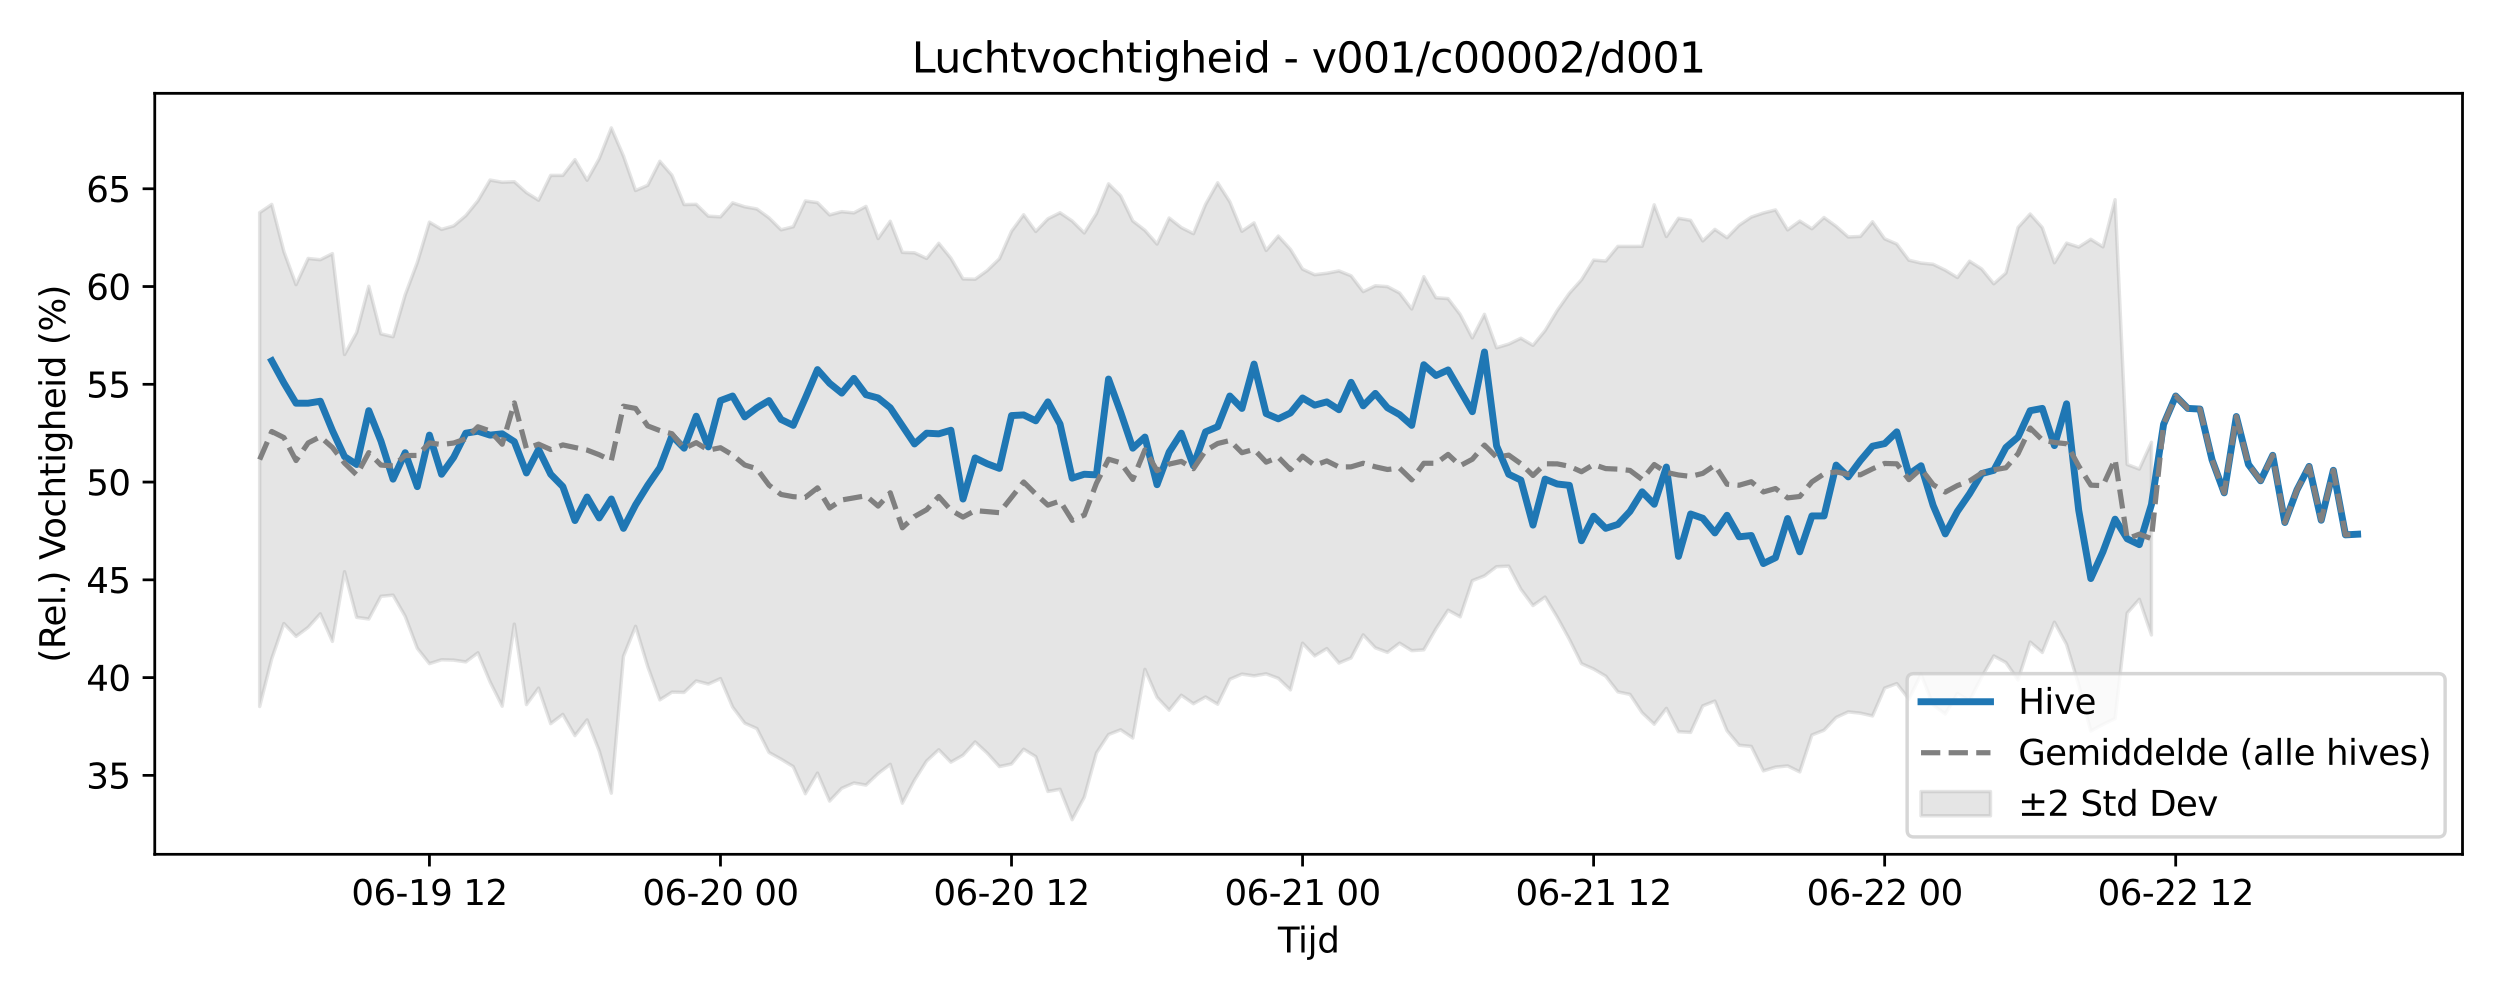 <?xml version="1.0" encoding="utf-8" standalone="no"?>
<!DOCTYPE svg PUBLIC "-//W3C//DTD SVG 1.1//EN"
  "http://www.w3.org/Graphics/SVG/1.1/DTD/svg11.dtd">
<svg xmlns:xlink="http://www.w3.org/1999/xlink" width="720pt" height="288pt" viewBox="0 0 720 288" xmlns="http://www.w3.org/2000/svg" version="1.1">
 <defs>
  <style type="text/css">*{stroke-linejoin: round; stroke-linecap: butt}</style>
 </defs>
 <g id="figure_1">
  <g id="patch_1">
   <path d="M 0 288 
L 720 288 
L 720 0 
L 0 0 
z
" style="fill: #ffffff"/>
  </g>
  <g id="axes_1">
   <g id="patch_2">
    <path d="M 44.57 246.04 
L 709.2 246.04 
L 709.2 26.88 
L 44.57 26.88 
z
" style="fill: #ffffff"/>
   </g>
   <g id="FillBetweenPolyCollection_1">
    <defs>
     <path id="m89f912f689" d="M 74.78 -226.758 
L 74.78 -84.527 
L 78.273 -98.329 
L 81.766 -108.417 
L 85.258 -104.717 
L 88.751 -107.321 
L 92.243 -111.221 
L 95.736 -103.287 
L 99.228 -123.341 
L 102.721 -110.202 
L 106.213 -109.723 
L 109.706 -116.27 
L 113.198 -116.596 
L 116.691 -110.507 
L 120.183 -101.279 
L 123.676 -96.871 
L 127.169 -97.987 
L 130.661 -97.887 
L 134.154 -97.376 
L 137.646 -99.994 
L 141.139 -91.621 
L 144.631 -84.622 
L 148.124 -108.246 
L 151.616 -85.079 
L 155.109 -89.826 
L 158.601 -79.582 
L 162.094 -82.254 
L 165.586 -76.147 
L 169.079 -80.662 
L 172.572 -71.769 
L 176.064 -59.564 
L 179.557 -98.956 
L 183.049 -107.62 
L 186.542 -96.046 
L 190.034 -86.438 
L 193.527 -88.664 
L 197.019 -88.583 
L 200.512 -91.89 
L 204.004 -90.983 
L 207.497 -92.558 
L 210.989 -84.371 
L 214.482 -79.722 
L 217.975 -78.171 
L 221.467 -71.285 
L 224.96 -69.351 
L 228.452 -67.213 
L 231.945 -59.41 
L 235.437 -65.341 
L 238.93 -57.291 
L 242.422 -60.967 
L 245.915 -62.498 
L 249.407 -61.892 
L 252.9 -65.204 
L 256.392 -67.876 
L 259.885 -56.695 
L 263.378 -63.306 
L 266.87 -68.834 
L 270.363 -72.076 
L 273.855 -68.497 
L 277.348 -70.488 
L 280.84 -74.316 
L 284.333 -71.087 
L 287.825 -67.229 
L 291.318 -67.973 
L 294.81 -72.216 
L 298.303 -70.072 
L 301.795 -60.06 
L 305.288 -60.689 
L 308.781 -51.922 
L 312.273 -58.387 
L 315.766 -71.117 
L 319.258 -76.453 
L 322.751 -77.819 
L 326.243 -75.453 
L 329.736 -95.216 
L 333.228 -87.179 
L 336.721 -83.47 
L 340.213 -87.772 
L 343.706 -85.326 
L 347.198 -87.271 
L 350.691 -85.189 
L 354.184 -92.361 
L 357.676 -93.857 
L 361.169 -93.35 
L 364.661 -93.937 
L 368.154 -92.641 
L 371.646 -89.315 
L 375.139 -102.752 
L 378.631 -99.089 
L 382.124 -101.205 
L 385.616 -97.048 
L 389.109 -98.519 
L 392.601 -105.151 
L 396.094 -101.427 
L 399.586 -100.119 
L 403.079 -102.767 
L 406.572 -100.607 
L 410.064 -100.847 
L 413.557 -106.889 
L 417.049 -112.255 
L 420.542 -110.356 
L 424.034 -120.779 
L 427.527 -122.147 
L 431.019 -124.798 
L 434.512 -124.948 
L 438.004 -118.317 
L 441.497 -113.603 
L 444.989 -116.047 
L 448.482 -110.239 
L 451.975 -103.887 
L 455.467 -96.869 
L 458.96 -95.318 
L 462.452 -93.261 
L 465.945 -88.742 
L 469.437 -88.009 
L 472.93 -82.742 
L 476.422 -79.429 
L 479.915 -83.996 
L 483.407 -77.27 
L 486.9 -77.068 
L 490.392 -84.7 
L 493.885 -86.089 
L 497.378 -77.549 
L 500.87 -73.376 
L 504.363 -73.034 
L 507.855 -65.99 
L 511.348 -67.067 
L 514.84 -67.418 
L 518.333 -65.689 
L 521.825 -76.32 
L 525.318 -77.697 
L 528.81 -81.382 
L 532.303 -82.978 
L 535.795 -82.609 
L 539.288 -81.816 
L 542.781 -89.835 
L 546.273 -91.121 
L 549.766 -86.665 
L 553.258 -93.759 
L 556.751 -84.955 
L 560.243 -82.375 
L 563.736 -88.252 
L 567.228 -86.197 
L 570.721 -93 
L 574.213 -99.084 
L 577.706 -97.184 
L 581.198 -92.174 
L 584.691 -103.084 
L 588.184 -100.095 
L 591.676 -108.806 
L 595.169 -102.405 
L 598.661 -90.774 
L 602.154 -77.46 
L 605.646 -79.356 
L 609.139 -81.031 
L 612.631 -111.437 
L 616.124 -115.394 
L 619.616 -105.142 
L 619.616 -160.624 
L 619.616 -160.624 
L 616.124 -152.906 
L 612.631 -154.235 
L 609.139 -230.488 
L 605.646 -216.912 
L 602.154 -219.09 
L 598.661 -216.851 
L 595.169 -217.984 
L 591.676 -212.334 
L 588.184 -222.453 
L 584.691 -226.363 
L 581.198 -222.49 
L 577.706 -209.382 
L 574.213 -206.275 
L 570.721 -210.535 
L 567.228 -212.78 
L 563.736 -208.07 
L 560.243 -210.192 
L 556.751 -211.89 
L 553.258 -212.244 
L 549.766 -213.063 
L 546.273 -217.724 
L 542.781 -219.224 
L 539.288 -224.133 
L 535.795 -219.908 
L 532.303 -219.753 
L 528.81 -222.824 
L 525.318 -225.356 
L 521.825 -222.12 
L 518.333 -224.332 
L 514.84 -221.798 
L 511.348 -227.538 
L 507.855 -226.659 
L 504.363 -225.487 
L 500.87 -223.134 
L 497.378 -219.551 
L 493.885 -221.942 
L 490.392 -218.621 
L 486.9 -224.537 
L 483.407 -225.14 
L 479.915 -219.888 
L 476.422 -229.01 
L 472.93 -217.061 
L 469.437 -217.028 
L 465.945 -217.046 
L 462.452 -212.822 
L 458.96 -213.098 
L 455.467 -207.418 
L 451.975 -203.537 
L 448.482 -198.579 
L 444.989 -192.812 
L 441.497 -188.538 
L 438.004 -190.59 
L 434.512 -188.902 
L 431.019 -187.854 
L 427.527 -197.478 
L 424.034 -190.694 
L 420.542 -197.416 
L 417.049 -202.006 
L 413.557 -202.251 
L 410.064 -208.32 
L 406.572 -199.014 
L 403.079 -203.611 
L 399.586 -205.455 
L 396.094 -205.702 
L 392.601 -204.016 
L 389.109 -208.583 
L 385.616 -209.974 
L 382.124 -209.303 
L 378.631 -208.884 
L 375.139 -210.491 
L 371.646 -216.205 
L 368.154 -220.012 
L 364.661 -215.873 
L 361.169 -223.808 
L 357.676 -221.397 
L 354.184 -229.905 
L 350.691 -235.357 
L 347.198 -229.145 
L 343.706 -220.704 
L 340.213 -222.467 
L 336.721 -225.214 
L 333.228 -217.725 
L 329.736 -221.674 
L 326.243 -224.382 
L 322.751 -231.62 
L 319.258 -235.051 
L 315.766 -226.497 
L 312.273 -220.92 
L 308.781 -224.369 
L 305.288 -226.73 
L 301.795 -224.986 
L 298.303 -221.342 
L 294.81 -226.148 
L 291.318 -221.394 
L 287.825 -213.473 
L 284.333 -210.1 
L 280.84 -207.58 
L 277.348 -207.68 
L 273.855 -213.639 
L 270.363 -217.931 
L 266.87 -213.57 
L 263.378 -215.194 
L 259.885 -215.308 
L 256.392 -224.277 
L 252.9 -219.292 
L 249.407 -228.558 
L 245.915 -226.691 
L 242.422 -227.042 
L 238.93 -226.106 
L 235.437 -229.641 
L 231.945 -230.127 
L 228.452 -222.7 
L 224.96 -221.822 
L 221.467 -225.279 
L 217.975 -227.821 
L 214.482 -228.447 
L 210.989 -229.579 
L 207.497 -225.547 
L 204.004 -225.746 
L 200.512 -229.156 
L 197.019 -229.084 
L 193.527 -237.513 
L 190.034 -241.554 
L 186.542 -234.636 
L 183.049 -233.135 
L 179.557 -243.077 
L 176.064 -251.158 
L 172.572 -242.301 
L 169.079 -236.098 
L 165.586 -242.021 
L 162.094 -237.478 
L 158.601 -237.491 
L 155.109 -230.344 
L 151.616 -232.526 
L 148.124 -235.664 
L 144.631 -235.517 
L 141.139 -236.146 
L 137.646 -230.187 
L 134.154 -225.892 
L 130.661 -222.941 
L 127.169 -221.933 
L 123.676 -224.019 
L 120.183 -212.393 
L 116.691 -203.084 
L 113.198 -191.016 
L 109.706 -191.855 
L 106.213 -205.557 
L 102.721 -192.245 
L 99.228 -185.906 
L 95.736 -214.957 
L 92.243 -213.204 
L 88.751 -213.564 
L 85.258 -206.032 
L 81.766 -215.538 
L 78.273 -229.13 
L 74.78 -226.758 
z
" style="stroke: #808080; stroke-opacity: 0.2"/>
    </defs>
    <g clip-path="url(#p1064506693)">
     <use xlink:href="#m89f912f689" x="0" y="288" style="fill: #808080; fill-opacity: 0.2; stroke: #808080; stroke-opacity: 0.2"/>
    </g>
   </g>
   <g id="matplotlib.axis_1">
    <g id="xtick_1">
     <g id="line2d_1">
      <defs>
       <path id="mea18bbf81e" d="M 0 0 
L 0 3.5 
" style="stroke: #000000; stroke-width: 0.8"/>
      </defs>
      <g>
       <use xlink:href="#mea18bbf81e" x="123.676" y="246.04" style="stroke: #000000; stroke-width: 0.8"/>
      </g>
     </g>
     <g id="text_1">
      <!-- 06-19 12 -->
      <g transform="translate(101.196 260.638) scale(0.1 -0.1)">
       <defs>
        <path id="DejaVuSans-30" d="M 2034 4250 
Q 1547 4250 1301 3770 
Q 1056 3291 1056 2328 
Q 1056 1369 1301 889 
Q 1547 409 2034 409 
Q 2525 409 2770 889 
Q 3016 1369 3016 2328 
Q 3016 3291 2770 3770 
Q 2525 4250 2034 4250 
z
M 2034 4750 
Q 2819 4750 3233 4129 
Q 3647 3509 3647 2328 
Q 3647 1150 3233 529 
Q 2819 -91 2034 -91 
Q 1250 -91 836 529 
Q 422 1150 422 2328 
Q 422 3509 836 4129 
Q 1250 4750 2034 4750 
z
" transform="scale(0.016)"/>
        <path id="DejaVuSans-36" d="M 2113 2584 
Q 1688 2584 1439 2293 
Q 1191 2003 1191 1497 
Q 1191 994 1439 701 
Q 1688 409 2113 409 
Q 2538 409 2786 701 
Q 3034 994 3034 1497 
Q 3034 2003 2786 2293 
Q 2538 2584 2113 2584 
z
M 3366 4563 
L 3366 3988 
Q 3128 4100 2886 4159 
Q 2644 4219 2406 4219 
Q 1781 4219 1451 3797 
Q 1122 3375 1075 2522 
Q 1259 2794 1537 2939 
Q 1816 3084 2150 3084 
Q 2853 3084 3261 2657 
Q 3669 2231 3669 1497 
Q 3669 778 3244 343 
Q 2819 -91 2113 -91 
Q 1303 -91 875 529 
Q 447 1150 447 2328 
Q 447 3434 972 4092 
Q 1497 4750 2381 4750 
Q 2619 4750 2861 4703 
Q 3103 4656 3366 4563 
z
" transform="scale(0.016)"/>
        <path id="DejaVuSans-2d" d="M 313 2009 
L 1997 2009 
L 1997 1497 
L 313 1497 
L 313 2009 
z
" transform="scale(0.016)"/>
        <path id="DejaVuSans-31" d="M 794 531 
L 1825 531 
L 1825 4091 
L 703 3866 
L 703 4441 
L 1819 4666 
L 2450 4666 
L 2450 531 
L 3481 531 
L 3481 0 
L 794 0 
L 794 531 
z
" transform="scale(0.016)"/>
        <path id="DejaVuSans-39" d="M 703 97 
L 703 672 
Q 941 559 1184 500 
Q 1428 441 1663 441 
Q 2288 441 2617 861 
Q 2947 1281 2994 2138 
Q 2813 1869 2534 1725 
Q 2256 1581 1919 1581 
Q 1219 1581 811 2004 
Q 403 2428 403 3163 
Q 403 3881 828 4315 
Q 1253 4750 1959 4750 
Q 2769 4750 3195 4129 
Q 3622 3509 3622 2328 
Q 3622 1225 3098 567 
Q 2575 -91 1691 -91 
Q 1453 -91 1209 -44 
Q 966 3 703 97 
z
M 1959 2075 
Q 2384 2075 2632 2365 
Q 2881 2656 2881 3163 
Q 2881 3666 2632 3958 
Q 2384 4250 1959 4250 
Q 1534 4250 1286 3958 
Q 1038 3666 1038 3163 
Q 1038 2656 1286 2365 
Q 1534 2075 1959 2075 
z
" transform="scale(0.016)"/>
        <path id="DejaVuSans-20" transform="scale(0.016)"/>
        <path id="DejaVuSans-32" d="M 1228 531 
L 3431 531 
L 3431 0 
L 469 0 
L 469 531 
Q 828 903 1448 1529 
Q 2069 2156 2228 2338 
Q 2531 2678 2651 2914 
Q 2772 3150 2772 3378 
Q 2772 3750 2511 3984 
Q 2250 4219 1831 4219 
Q 1534 4219 1204 4116 
Q 875 4013 500 3803 
L 500 4441 
Q 881 4594 1212 4672 
Q 1544 4750 1819 4750 
Q 2544 4750 2975 4387 
Q 3406 4025 3406 3419 
Q 3406 3131 3298 2873 
Q 3191 2616 2906 2266 
Q 2828 2175 2409 1742 
Q 1991 1309 1228 531 
z
" transform="scale(0.016)"/>
       </defs>
       <use xlink:href="#DejaVuSans-30"/>
       <use xlink:href="#DejaVuSans-36" transform="translate(63.623 0)"/>
       <use xlink:href="#DejaVuSans-2d" transform="translate(127.246 0)"/>
       <use xlink:href="#DejaVuSans-31" transform="translate(163.33 0)"/>
       <use xlink:href="#DejaVuSans-39" transform="translate(226.953 0)"/>
       <use xlink:href="#DejaVuSans-20" transform="translate(290.576 0)"/>
       <use xlink:href="#DejaVuSans-31" transform="translate(322.363 0)"/>
       <use xlink:href="#DejaVuSans-32" transform="translate(385.986 0)"/>
      </g>
     </g>
    </g>
    <g id="xtick_2">
     <g id="line2d_2">
      <g>
       <use xlink:href="#mea18bbf81e" x="207.497" y="246.04" style="stroke: #000000; stroke-width: 0.8"/>
      </g>
     </g>
     <g id="text_2">
      <!-- 06-20 00 -->
      <g transform="translate(185.016 260.638) scale(0.1 -0.1)">
       <use xlink:href="#DejaVuSans-30"/>
       <use xlink:href="#DejaVuSans-36" transform="translate(63.623 0)"/>
       <use xlink:href="#DejaVuSans-2d" transform="translate(127.246 0)"/>
       <use xlink:href="#DejaVuSans-32" transform="translate(163.33 0)"/>
       <use xlink:href="#DejaVuSans-30" transform="translate(226.953 0)"/>
       <use xlink:href="#DejaVuSans-20" transform="translate(290.576 0)"/>
       <use xlink:href="#DejaVuSans-30" transform="translate(322.363 0)"/>
       <use xlink:href="#DejaVuSans-30" transform="translate(385.986 0)"/>
      </g>
     </g>
    </g>
    <g id="xtick_3">
     <g id="line2d_3">
      <g>
       <use xlink:href="#mea18bbf81e" x="291.318" y="246.04" style="stroke: #000000; stroke-width: 0.8"/>
      </g>
     </g>
     <g id="text_3">
      <!-- 06-20 12 -->
      <g transform="translate(268.837 260.638) scale(0.1 -0.1)">
       <use xlink:href="#DejaVuSans-30"/>
       <use xlink:href="#DejaVuSans-36" transform="translate(63.623 0)"/>
       <use xlink:href="#DejaVuSans-2d" transform="translate(127.246 0)"/>
       <use xlink:href="#DejaVuSans-32" transform="translate(163.33 0)"/>
       <use xlink:href="#DejaVuSans-30" transform="translate(226.953 0)"/>
       <use xlink:href="#DejaVuSans-20" transform="translate(290.576 0)"/>
       <use xlink:href="#DejaVuSans-31" transform="translate(322.363 0)"/>
       <use xlink:href="#DejaVuSans-32" transform="translate(385.986 0)"/>
      </g>
     </g>
    </g>
    <g id="xtick_4">
     <g id="line2d_4">
      <g>
       <use xlink:href="#mea18bbf81e" x="375.139" y="246.04" style="stroke: #000000; stroke-width: 0.8"/>
      </g>
     </g>
     <g id="text_4">
      <!-- 06-21 00 -->
      <g transform="translate(352.658 260.638) scale(0.1 -0.1)">
       <use xlink:href="#DejaVuSans-30"/>
       <use xlink:href="#DejaVuSans-36" transform="translate(63.623 0)"/>
       <use xlink:href="#DejaVuSans-2d" transform="translate(127.246 0)"/>
       <use xlink:href="#DejaVuSans-32" transform="translate(163.33 0)"/>
       <use xlink:href="#DejaVuSans-31" transform="translate(226.953 0)"/>
       <use xlink:href="#DejaVuSans-20" transform="translate(290.576 0)"/>
       <use xlink:href="#DejaVuSans-30" transform="translate(322.363 0)"/>
       <use xlink:href="#DejaVuSans-30" transform="translate(385.986 0)"/>
      </g>
     </g>
    </g>
    <g id="xtick_5">
     <g id="line2d_5">
      <g>
       <use xlink:href="#mea18bbf81e" x="458.96" y="246.04" style="stroke: #000000; stroke-width: 0.8"/>
      </g>
     </g>
     <g id="text_5">
      <!-- 06-21 12 -->
      <g transform="translate(436.479 260.638) scale(0.1 -0.1)">
       <use xlink:href="#DejaVuSans-30"/>
       <use xlink:href="#DejaVuSans-36" transform="translate(63.623 0)"/>
       <use xlink:href="#DejaVuSans-2d" transform="translate(127.246 0)"/>
       <use xlink:href="#DejaVuSans-32" transform="translate(163.33 0)"/>
       <use xlink:href="#DejaVuSans-31" transform="translate(226.953 0)"/>
       <use xlink:href="#DejaVuSans-20" transform="translate(290.576 0)"/>
       <use xlink:href="#DejaVuSans-31" transform="translate(322.363 0)"/>
       <use xlink:href="#DejaVuSans-32" transform="translate(385.986 0)"/>
      </g>
     </g>
    </g>
    <g id="xtick_6">
     <g id="line2d_6">
      <g>
       <use xlink:href="#mea18bbf81e" x="542.781" y="246.04" style="stroke: #000000; stroke-width: 0.8"/>
      </g>
     </g>
     <g id="text_6">
      <!-- 06-22 00 -->
      <g transform="translate(520.3 260.638) scale(0.1 -0.1)">
       <use xlink:href="#DejaVuSans-30"/>
       <use xlink:href="#DejaVuSans-36" transform="translate(63.623 0)"/>
       <use xlink:href="#DejaVuSans-2d" transform="translate(127.246 0)"/>
       <use xlink:href="#DejaVuSans-32" transform="translate(163.33 0)"/>
       <use xlink:href="#DejaVuSans-32" transform="translate(226.953 0)"/>
       <use xlink:href="#DejaVuSans-20" transform="translate(290.576 0)"/>
       <use xlink:href="#DejaVuSans-30" transform="translate(322.363 0)"/>
       <use xlink:href="#DejaVuSans-30" transform="translate(385.986 0)"/>
      </g>
     </g>
    </g>
    <g id="xtick_7">
     <g id="line2d_7">
      <g>
       <use xlink:href="#mea18bbf81e" x="626.601" y="246.04" style="stroke: #000000; stroke-width: 0.8"/>
      </g>
     </g>
     <g id="text_7">
      <!-- 06-22 12 -->
      <g transform="translate(604.121 260.638) scale(0.1 -0.1)">
       <use xlink:href="#DejaVuSans-30"/>
       <use xlink:href="#DejaVuSans-36" transform="translate(63.623 0)"/>
       <use xlink:href="#DejaVuSans-2d" transform="translate(127.246 0)"/>
       <use xlink:href="#DejaVuSans-32" transform="translate(163.33 0)"/>
       <use xlink:href="#DejaVuSans-32" transform="translate(226.953 0)"/>
       <use xlink:href="#DejaVuSans-20" transform="translate(290.576 0)"/>
       <use xlink:href="#DejaVuSans-31" transform="translate(322.363 0)"/>
       <use xlink:href="#DejaVuSans-32" transform="translate(385.986 0)"/>
      </g>
     </g>
    </g>
    <g id="text_8">
     <!-- Tijd -->
     <g transform="translate(368.035 274.317) scale(0.1 -0.1)">
      <defs>
       <path id="DejaVuSans-54" d="M -19 4666 
L 3928 4666 
L 3928 4134 
L 2272 4134 
L 2272 0 
L 1638 0 
L 1638 4134 
L -19 4134 
L -19 4666 
z
" transform="scale(0.016)"/>
       <path id="DejaVuSans-69" d="M 603 3500 
L 1178 3500 
L 1178 0 
L 603 0 
L 603 3500 
z
M 603 4863 
L 1178 4863 
L 1178 4134 
L 603 4134 
L 603 4863 
z
" transform="scale(0.016)"/>
       <path id="DejaVuSans-6a" d="M 603 3500 
L 1178 3500 
L 1178 -63 
Q 1178 -731 923 -1031 
Q 669 -1331 103 -1331 
L -116 -1331 
L -116 -844 
L 38 -844 
Q 366 -844 484 -692 
Q 603 -541 603 -63 
L 603 3500 
z
M 603 4863 
L 1178 4863 
L 1178 4134 
L 603 4134 
L 603 4863 
z
" transform="scale(0.016)"/>
       <path id="DejaVuSans-64" d="M 2906 2969 
L 2906 4863 
L 3481 4863 
L 3481 0 
L 2906 0 
L 2906 525 
Q 2725 213 2448 61 
Q 2172 -91 1784 -91 
Q 1150 -91 751 415 
Q 353 922 353 1747 
Q 353 2572 751 3078 
Q 1150 3584 1784 3584 
Q 2172 3584 2448 3432 
Q 2725 3281 2906 2969 
z
M 947 1747 
Q 947 1113 1208 752 
Q 1469 391 1925 391 
Q 2381 391 2643 752 
Q 2906 1113 2906 1747 
Q 2906 2381 2643 2742 
Q 2381 3103 1925 3103 
Q 1469 3103 1208 2742 
Q 947 2381 947 1747 
z
" transform="scale(0.016)"/>
      </defs>
      <use xlink:href="#DejaVuSans-54"/>
      <use xlink:href="#DejaVuSans-69" transform="translate(57.959 0)"/>
      <use xlink:href="#DejaVuSans-6a" transform="translate(85.742 0)"/>
      <use xlink:href="#DejaVuSans-64" transform="translate(113.525 0)"/>
     </g>
    </g>
   </g>
   <g id="matplotlib.axis_2">
    <g id="ytick_1">
     <g id="line2d_8">
      <defs>
       <path id="m5675c3c01d" d="M 0 0 
L -3.5 0 
" style="stroke: #000000; stroke-width: 0.8"/>
      </defs>
      <g>
       <use xlink:href="#m5675c3c01d" x="44.57" y="223.303" style="stroke: #000000; stroke-width: 0.8"/>
      </g>
     </g>
     <g id="text_9">
      <!-- 35 -->
      <g transform="translate(24.845 227.102) scale(0.1 -0.1)">
       <defs>
        <path id="DejaVuSans-33" d="M 2597 2516 
Q 3050 2419 3304 2112 
Q 3559 1806 3559 1356 
Q 3559 666 3084 287 
Q 2609 -91 1734 -91 
Q 1441 -91 1130 -33 
Q 819 25 488 141 
L 488 750 
Q 750 597 1062 519 
Q 1375 441 1716 441 
Q 2309 441 2620 675 
Q 2931 909 2931 1356 
Q 2931 1769 2642 2001 
Q 2353 2234 1838 2234 
L 1294 2234 
L 1294 2753 
L 1863 2753 
Q 2328 2753 2575 2939 
Q 2822 3125 2822 3475 
Q 2822 3834 2567 4026 
Q 2313 4219 1838 4219 
Q 1578 4219 1281 4162 
Q 984 4106 628 3988 
L 628 4550 
Q 988 4650 1302 4700 
Q 1616 4750 1894 4750 
Q 2613 4750 3031 4423 
Q 3450 4097 3450 3541 
Q 3450 3153 3228 2886 
Q 3006 2619 2597 2516 
z
" transform="scale(0.016)"/>
        <path id="DejaVuSans-35" d="M 691 4666 
L 3169 4666 
L 3169 4134 
L 1269 4134 
L 1269 2991 
Q 1406 3038 1543 3061 
Q 1681 3084 1819 3084 
Q 2600 3084 3056 2656 
Q 3513 2228 3513 1497 
Q 3513 744 3044 326 
Q 2575 -91 1722 -91 
Q 1428 -91 1123 -41 
Q 819 9 494 109 
L 494 744 
Q 775 591 1075 516 
Q 1375 441 1709 441 
Q 2250 441 2565 725 
Q 2881 1009 2881 1497 
Q 2881 1984 2565 2268 
Q 2250 2553 1709 2553 
Q 1456 2553 1204 2497 
Q 953 2441 691 2322 
L 691 4666 
z
" transform="scale(0.016)"/>
       </defs>
       <use xlink:href="#DejaVuSans-33"/>
       <use xlink:href="#DejaVuSans-35" transform="translate(63.623 0)"/>
      </g>
     </g>
    </g>
    <g id="ytick_2">
     <g id="line2d_9">
      <g>
       <use xlink:href="#m5675c3c01d" x="44.57" y="195.146" style="stroke: #000000; stroke-width: 0.8"/>
      </g>
     </g>
     <g id="text_10">
      <!-- 40 -->
      <g transform="translate(24.845 198.946) scale(0.1 -0.1)">
       <defs>
        <path id="DejaVuSans-34" d="M 2419 4116 
L 825 1625 
L 2419 1625 
L 2419 4116 
z
M 2253 4666 
L 3047 4666 
L 3047 1625 
L 3713 1625 
L 3713 1100 
L 3047 1100 
L 3047 0 
L 2419 0 
L 2419 1100 
L 313 1100 
L 313 1709 
L 2253 4666 
z
" transform="scale(0.016)"/>
       </defs>
       <use xlink:href="#DejaVuSans-34"/>
       <use xlink:href="#DejaVuSans-30" transform="translate(63.623 0)"/>
      </g>
     </g>
    </g>
    <g id="ytick_3">
     <g id="line2d_10">
      <g>
       <use xlink:href="#m5675c3c01d" x="44.57" y="166.99" style="stroke: #000000; stroke-width: 0.8"/>
      </g>
     </g>
     <g id="text_11">
      <!-- 45 -->
      <g transform="translate(24.845 170.789) scale(0.1 -0.1)">
       <use xlink:href="#DejaVuSans-34"/>
       <use xlink:href="#DejaVuSans-35" transform="translate(63.623 0)"/>
      </g>
     </g>
    </g>
    <g id="ytick_4">
     <g id="line2d_11">
      <g>
       <use xlink:href="#m5675c3c01d" x="44.57" y="138.833" style="stroke: #000000; stroke-width: 0.8"/>
      </g>
     </g>
     <g id="text_12">
      <!-- 50 -->
      <g transform="translate(24.845 142.633) scale(0.1 -0.1)">
       <use xlink:href="#DejaVuSans-35"/>
       <use xlink:href="#DejaVuSans-30" transform="translate(63.623 0)"/>
      </g>
     </g>
    </g>
    <g id="ytick_5">
     <g id="line2d_12">
      <g>
       <use xlink:href="#m5675c3c01d" x="44.57" y="110.677" style="stroke: #000000; stroke-width: 0.8"/>
      </g>
     </g>
     <g id="text_13">
      <!-- 55 -->
      <g transform="translate(24.845 114.476) scale(0.1 -0.1)">
       <use xlink:href="#DejaVuSans-35"/>
       <use xlink:href="#DejaVuSans-35" transform="translate(63.623 0)"/>
      </g>
     </g>
    </g>
    <g id="ytick_6">
     <g id="line2d_13">
      <g>
       <use xlink:href="#m5675c3c01d" x="44.57" y="82.52" style="stroke: #000000; stroke-width: 0.8"/>
      </g>
     </g>
     <g id="text_14">
      <!-- 60 -->
      <g transform="translate(24.845 86.32) scale(0.1 -0.1)">
       <use xlink:href="#DejaVuSans-36"/>
       <use xlink:href="#DejaVuSans-30" transform="translate(63.623 0)"/>
      </g>
     </g>
    </g>
    <g id="ytick_7">
     <g id="line2d_14">
      <g>
       <use xlink:href="#m5675c3c01d" x="44.57" y="54.364" style="stroke: #000000; stroke-width: 0.8"/>
      </g>
     </g>
     <g id="text_15">
      <!-- 65 -->
      <g transform="translate(24.845 58.163) scale(0.1 -0.1)">
       <use xlink:href="#DejaVuSans-36"/>
       <use xlink:href="#DejaVuSans-35" transform="translate(63.623 0)"/>
      </g>
     </g>
    </g>
    <g id="text_16">
     <!-- (Rel.) Vochtigheid (%) -->
     <g transform="translate(18.765 190.838) rotate(-90) scale(0.1 -0.1)">
      <defs>
       <path id="DejaVuSans-28" d="M 1984 4856 
Q 1566 4138 1362 3434 
Q 1159 2731 1159 2009 
Q 1159 1288 1364 580 
Q 1569 -128 1984 -844 
L 1484 -844 
Q 1016 -109 783 600 
Q 550 1309 550 2009 
Q 550 2706 781 3412 
Q 1013 4119 1484 4856 
L 1984 4856 
z
" transform="scale(0.016)"/>
       <path id="DejaVuSans-52" d="M 2841 2188 
Q 3044 2119 3236 1894 
Q 3428 1669 3622 1275 
L 4263 0 
L 3584 0 
L 2988 1197 
Q 2756 1666 2539 1819 
Q 2322 1972 1947 1972 
L 1259 1972 
L 1259 0 
L 628 0 
L 628 4666 
L 2053 4666 
Q 2853 4666 3247 4331 
Q 3641 3997 3641 3322 
Q 3641 2881 3436 2590 
Q 3231 2300 2841 2188 
z
M 1259 4147 
L 1259 2491 
L 2053 2491 
Q 2509 2491 2742 2702 
Q 2975 2913 2975 3322 
Q 2975 3731 2742 3939 
Q 2509 4147 2053 4147 
L 1259 4147 
z
" transform="scale(0.016)"/>
       <path id="DejaVuSans-65" d="M 3597 1894 
L 3597 1613 
L 953 1613 
Q 991 1019 1311 708 
Q 1631 397 2203 397 
Q 2534 397 2845 478 
Q 3156 559 3463 722 
L 3463 178 
Q 3153 47 2828 -22 
Q 2503 -91 2169 -91 
Q 1331 -91 842 396 
Q 353 884 353 1716 
Q 353 2575 817 3079 
Q 1281 3584 2069 3584 
Q 2775 3584 3186 3129 
Q 3597 2675 3597 1894 
z
M 3022 2063 
Q 3016 2534 2758 2815 
Q 2500 3097 2075 3097 
Q 1594 3097 1305 2825 
Q 1016 2553 972 2059 
L 3022 2063 
z
" transform="scale(0.016)"/>
       <path id="DejaVuSans-6c" d="M 603 4863 
L 1178 4863 
L 1178 0 
L 603 0 
L 603 4863 
z
" transform="scale(0.016)"/>
       <path id="DejaVuSans-2e" d="M 684 794 
L 1344 794 
L 1344 0 
L 684 0 
L 684 794 
z
" transform="scale(0.016)"/>
       <path id="DejaVuSans-29" d="M 513 4856 
L 1013 4856 
Q 1481 4119 1714 3412 
Q 1947 2706 1947 2009 
Q 1947 1309 1714 600 
Q 1481 -109 1013 -844 
L 513 -844 
Q 928 -128 1133 580 
Q 1338 1288 1338 2009 
Q 1338 2731 1133 3434 
Q 928 4138 513 4856 
z
" transform="scale(0.016)"/>
       <path id="DejaVuSans-56" d="M 1831 0 
L 50 4666 
L 709 4666 
L 2188 738 
L 3669 4666 
L 4325 4666 
L 2547 0 
L 1831 0 
z
" transform="scale(0.016)"/>
       <path id="DejaVuSans-6f" d="M 1959 3097 
Q 1497 3097 1228 2736 
Q 959 2375 959 1747 
Q 959 1119 1226 758 
Q 1494 397 1959 397 
Q 2419 397 2687 759 
Q 2956 1122 2956 1747 
Q 2956 2369 2687 2733 
Q 2419 3097 1959 3097 
z
M 1959 3584 
Q 2709 3584 3137 3096 
Q 3566 2609 3566 1747 
Q 3566 888 3137 398 
Q 2709 -91 1959 -91 
Q 1206 -91 779 398 
Q 353 888 353 1747 
Q 353 2609 779 3096 
Q 1206 3584 1959 3584 
z
" transform="scale(0.016)"/>
       <path id="DejaVuSans-63" d="M 3122 3366 
L 3122 2828 
Q 2878 2963 2633 3030 
Q 2388 3097 2138 3097 
Q 1578 3097 1268 2742 
Q 959 2388 959 1747 
Q 959 1106 1268 751 
Q 1578 397 2138 397 
Q 2388 397 2633 464 
Q 2878 531 3122 666 
L 3122 134 
Q 2881 22 2623 -34 
Q 2366 -91 2075 -91 
Q 1284 -91 818 406 
Q 353 903 353 1747 
Q 353 2603 823 3093 
Q 1294 3584 2113 3584 
Q 2378 3584 2631 3529 
Q 2884 3475 3122 3366 
z
" transform="scale(0.016)"/>
       <path id="DejaVuSans-68" d="M 3513 2113 
L 3513 0 
L 2938 0 
L 2938 2094 
Q 2938 2591 2744 2837 
Q 2550 3084 2163 3084 
Q 1697 3084 1428 2787 
Q 1159 2491 1159 1978 
L 1159 0 
L 581 0 
L 581 4863 
L 1159 4863 
L 1159 2956 
Q 1366 3272 1645 3428 
Q 1925 3584 2291 3584 
Q 2894 3584 3203 3211 
Q 3513 2838 3513 2113 
z
" transform="scale(0.016)"/>
       <path id="DejaVuSans-74" d="M 1172 4494 
L 1172 3500 
L 2356 3500 
L 2356 3053 
L 1172 3053 
L 1172 1153 
Q 1172 725 1289 603 
Q 1406 481 1766 481 
L 2356 481 
L 2356 0 
L 1766 0 
Q 1100 0 847 248 
Q 594 497 594 1153 
L 594 3053 
L 172 3053 
L 172 3500 
L 594 3500 
L 594 4494 
L 1172 4494 
z
" transform="scale(0.016)"/>
       <path id="DejaVuSans-67" d="M 2906 1791 
Q 2906 2416 2648 2759 
Q 2391 3103 1925 3103 
Q 1463 3103 1205 2759 
Q 947 2416 947 1791 
Q 947 1169 1205 825 
Q 1463 481 1925 481 
Q 2391 481 2648 825 
Q 2906 1169 2906 1791 
z
M 3481 434 
Q 3481 -459 3084 -895 
Q 2688 -1331 1869 -1331 
Q 1566 -1331 1297 -1286 
Q 1028 -1241 775 -1147 
L 775 -588 
Q 1028 -725 1275 -790 
Q 1522 -856 1778 -856 
Q 2344 -856 2625 -561 
Q 2906 -266 2906 331 
L 2906 616 
Q 2728 306 2450 153 
Q 2172 0 1784 0 
Q 1141 0 747 490 
Q 353 981 353 1791 
Q 353 2603 747 3093 
Q 1141 3584 1784 3584 
Q 2172 3584 2450 3431 
Q 2728 3278 2906 2969 
L 2906 3500 
L 3481 3500 
L 3481 434 
z
" transform="scale(0.016)"/>
       <path id="DejaVuSans-25" d="M 4653 2053 
Q 4381 2053 4226 1822 
Q 4072 1591 4072 1178 
Q 4072 772 4226 539 
Q 4381 306 4653 306 
Q 4919 306 5073 539 
Q 5228 772 5228 1178 
Q 5228 1588 5073 1820 
Q 4919 2053 4653 2053 
z
M 4653 2450 
Q 5147 2450 5437 2106 
Q 5728 1763 5728 1178 
Q 5728 594 5436 251 
Q 5144 -91 4653 -91 
Q 4153 -91 3862 251 
Q 3572 594 3572 1178 
Q 3572 1766 3864 2108 
Q 4156 2450 4653 2450 
z
M 1428 4353 
Q 1159 4353 1004 4120 
Q 850 3888 850 3481 
Q 850 3069 1003 2837 
Q 1156 2606 1428 2606 
Q 1700 2606 1854 2837 
Q 2009 3069 2009 3481 
Q 2009 3884 1853 4118 
Q 1697 4353 1428 4353 
z
M 4250 4750 
L 4750 4750 
L 1831 -91 
L 1331 -91 
L 4250 4750 
z
M 1428 4750 
Q 1922 4750 2215 4408 
Q 2509 4066 2509 3481 
Q 2509 2891 2217 2550 
Q 1925 2209 1428 2209 
Q 931 2209 642 2551 
Q 353 2894 353 3481 
Q 353 4063 643 4406 
Q 934 4750 1428 4750 
z
" transform="scale(0.016)"/>
      </defs>
      <use xlink:href="#DejaVuSans-28"/>
      <use xlink:href="#DejaVuSans-52" transform="translate(39.014 0)"/>
      <use xlink:href="#DejaVuSans-65" transform="translate(103.996 0)"/>
      <use xlink:href="#DejaVuSans-6c" transform="translate(165.52 0)"/>
      <use xlink:href="#DejaVuSans-2e" transform="translate(193.303 0)"/>
      <use xlink:href="#DejaVuSans-29" transform="translate(225.09 0)"/>
      <use xlink:href="#DejaVuSans-20" transform="translate(264.104 0)"/>
      <use xlink:href="#DejaVuSans-56" transform="translate(295.891 0)"/>
      <use xlink:href="#DejaVuSans-6f" transform="translate(356.549 0)"/>
      <use xlink:href="#DejaVuSans-63" transform="translate(417.73 0)"/>
      <use xlink:href="#DejaVuSans-68" transform="translate(472.711 0)"/>
      <use xlink:href="#DejaVuSans-74" transform="translate(536.09 0)"/>
      <use xlink:href="#DejaVuSans-69" transform="translate(575.299 0)"/>
      <use xlink:href="#DejaVuSans-67" transform="translate(603.082 0)"/>
      <use xlink:href="#DejaVuSans-68" transform="translate(666.559 0)"/>
      <use xlink:href="#DejaVuSans-65" transform="translate(729.938 0)"/>
      <use xlink:href="#DejaVuSans-69" transform="translate(791.461 0)"/>
      <use xlink:href="#DejaVuSans-64" transform="translate(819.244 0)"/>
      <use xlink:href="#DejaVuSans-20" transform="translate(882.721 0)"/>
      <use xlink:href="#DejaVuSans-28" transform="translate(914.508 0)"/>
      <use xlink:href="#DejaVuSans-25" transform="translate(953.521 0)"/>
      <use xlink:href="#DejaVuSans-29" transform="translate(1048.541 0)"/>
     </g>
    </g>
   </g>
   <g id="line2d_15">
    <path d="M 78.273 103.919 
L 81.766 110.301 
L 85.258 116.12 
L 88.751 116.12 
L 92.243 115.557 
L 95.736 124.004 
L 99.228 131.513 
L 102.721 133.765 
L 106.213 118.279 
L 109.706 127.008 
L 113.198 137.989 
L 116.691 130.386 
L 120.183 140.147 
L 123.676 125.318 
L 127.169 136.581 
L 130.661 131.7 
L 134.154 124.755 
L 137.646 124.192 
L 141.139 125.318 
L 144.631 124.943 
L 148.124 127.195 
L 151.616 136.205 
L 155.109 129.448 
L 158.601 136.581 
L 162.094 140.147 
L 165.586 149.908 
L 169.079 143.151 
L 172.572 149.157 
L 176.064 143.714 
L 179.557 152.161 
L 183.049 145.403 
L 186.542 139.772 
L 190.034 134.704 
L 193.527 125.506 
L 197.019 129.072 
L 200.512 119.875 
L 204.004 128.697 
L 207.497 115.37 
L 210.989 114.056 
L 214.482 120.062 
L 217.975 117.434 
L 221.467 115.37 
L 224.96 120.813 
L 228.452 122.503 
L 231.945 114.619 
L 235.437 106.453 
L 238.93 110.395 
L 242.422 113.211 
L 245.915 108.987 
L 249.407 113.68 
L 252.9 114.619 
L 256.392 117.434 
L 263.378 127.852 
L 266.87 124.755 
L 270.363 124.943 
L 273.855 123.91 
L 277.348 143.714 
L 280.84 131.888 
L 284.333 133.577 
L 287.825 134.891 
L 291.318 119.687 
L 294.81 119.499 
L 298.303 121.189 
L 301.795 115.745 
L 305.288 122.127 
L 308.781 137.707 
L 312.273 136.581 
L 315.766 136.769 
L 319.258 109.175 
L 322.751 118.748 
L 326.243 129.072 
L 329.736 125.881 
L 333.228 139.584 
L 336.721 130.199 
L 340.213 124.755 
L 343.706 134.141 
L 347.198 124.38 
L 350.691 122.878 
L 354.184 114.056 
L 357.676 117.622 
L 361.169 104.858 
L 364.661 119.124 
L 368.154 120.625 
L 371.646 118.936 
L 375.139 114.619 
L 378.631 116.684 
L 382.124 115.745 
L 385.616 117.998 
L 389.109 110.114 
L 392.601 116.871 
L 396.094 113.305 
L 399.586 117.434 
L 403.079 119.405 
L 406.572 122.503 
L 410.064 105.046 
L 413.557 108.143 
L 417.049 106.547 
L 424.034 118.561 
L 427.527 101.385 
L 431.019 128.415 
L 434.512 136.581 
L 438.004 138.27 
L 441.497 151.222 
L 444.989 137.989 
L 448.482 139.396 
L 451.975 139.772 
L 455.467 155.727 
L 458.96 148.688 
L 462.452 152.161 
L 465.945 151.035 
L 469.437 147.28 
L 472.93 141.649 
L 476.422 145.216 
L 479.915 134.516 
L 483.407 160.232 
L 486.9 148.031 
L 490.392 149.251 
L 493.885 153.475 
L 497.378 148.407 
L 500.87 154.601 
L 504.363 154.226 
L 507.855 162.297 
L 511.348 160.608 
L 514.84 149.345 
L 518.333 158.918 
L 521.825 148.594 
L 525.318 148.594 
L 528.81 133.953 
L 532.303 137.332 
L 535.795 132.639 
L 539.288 128.509 
L 542.781 127.758 
L 546.273 124.38 
L 549.766 136.581 
L 553.258 134.141 
L 556.751 145.591 
L 560.243 153.756 
L 563.736 147.28 
L 567.228 142.212 
L 570.721 136.393 
L 574.213 135.455 
L 577.706 128.885 
L 581.198 125.881 
L 584.691 118.279 
L 588.184 117.622 
L 591.676 128.322 
L 595.169 116.308 
L 598.661 146.905 
L 602.154 166.614 
L 605.646 158.918 
L 609.139 149.533 
L 612.631 155.164 
L 616.124 156.854 
L 619.616 145.309 
L 623.109 122.221 
L 626.601 114.056 
L 630.094 117.622 
L 633.587 117.81 
L 637.079 132.451 
L 640.572 141.931 
L 644.064 119.968 
L 647.557 133.765 
L 651.049 138.458 
L 654.542 131.137 
L 658.034 150.471 
L 661.527 141.086 
L 665.019 134.328 
L 668.512 149.814 
L 672.004 135.455 
L 675.497 154.038 
L 678.99 153.85 
L 678.99 153.85 
" clip-path="url(#p1064506693)" style="fill: none; stroke: #1f77b4; stroke-width: 2; stroke-linecap: square"/>
   </g>
   <g id="line2d_16">
    <path d="M 74.78 132.357 
L 78.273 124.27 
L 81.766 126.022 
L 85.258 132.626 
L 88.751 127.557 
L 92.243 125.787 
L 95.736 128.878 
L 99.228 133.376 
L 102.721 136.776 
L 106.213 130.36 
L 109.706 133.937 
L 113.198 134.194 
L 116.691 131.204 
L 120.183 131.164 
L 123.676 127.555 
L 127.169 128.04 
L 130.661 127.586 
L 134.154 126.366 
L 137.646 122.909 
L 141.139 124.117 
L 144.631 127.931 
L 148.124 116.045 
L 151.616 129.198 
L 155.109 127.915 
L 158.601 129.463 
L 162.094 128.134 
L 169.079 129.62 
L 172.572 130.965 
L 176.064 132.639 
L 179.557 116.984 
L 183.049 117.622 
L 186.542 122.659 
L 190.034 124.004 
L 193.527 124.912 
L 197.019 129.166 
L 200.512 127.477 
L 204.004 129.636 
L 207.497 128.947 
L 210.989 131.025 
L 214.482 133.915 
L 217.975 135.004 
L 221.467 139.718 
L 224.96 142.413 
L 228.452 143.043 
L 231.945 143.231 
L 235.437 140.509 
L 238.93 146.302 
L 242.422 143.995 
L 249.407 142.775 
L 252.9 145.752 
L 256.392 141.924 
L 259.885 151.998 
L 263.378 148.75 
L 266.87 146.798 
L 270.363 142.996 
L 273.855 146.932 
L 277.348 148.916 
L 280.84 147.052 
L 287.825 147.649 
L 294.81 138.818 
L 298.303 142.293 
L 301.795 145.477 
L 305.288 144.29 
L 308.781 149.855 
L 312.273 148.346 
L 315.766 139.193 
L 319.258 132.248 
L 322.751 133.28 
L 326.243 138.083 
L 329.736 129.555 
L 333.228 135.548 
L 336.721 133.658 
L 340.213 132.88 
L 343.706 134.985 
L 347.198 129.792 
L 350.691 127.727 
L 354.184 126.867 
L 357.676 130.373 
L 361.169 129.421 
L 364.661 133.095 
L 368.154 131.674 
L 371.646 135.24 
L 375.139 131.379 
L 378.631 134.013 
L 382.124 132.746 
L 385.616 134.489 
L 389.109 134.449 
L 392.601 133.417 
L 396.094 134.436 
L 399.586 135.213 
L 403.079 134.811 
L 406.572 138.19 
L 410.064 133.417 
L 413.557 133.43 
L 417.049 130.869 
L 420.542 134.114 
L 424.034 132.263 
L 427.527 128.188 
L 431.019 131.674 
L 434.512 131.075 
L 438.004 133.546 
L 441.497 136.929 
L 444.989 133.571 
L 448.482 133.591 
L 451.975 134.288 
L 455.467 135.857 
L 458.96 133.792 
L 462.452 134.958 
L 465.945 135.106 
L 469.437 135.481 
L 472.93 138.098 
L 476.422 133.781 
L 479.915 136.058 
L 483.407 136.795 
L 486.9 137.198 
L 490.392 136.339 
L 493.885 133.984 
L 497.378 139.45 
L 500.87 139.745 
L 504.363 138.739 
L 507.855 141.676 
L 511.348 140.697 
L 514.84 143.392 
L 518.333 142.99 
L 521.825 138.78 
L 525.318 136.474 
L 528.81 135.897 
L 532.303 136.634 
L 535.795 136.742 
L 539.288 135.026 
L 542.781 133.47 
L 546.273 133.577 
L 549.766 138.136 
L 553.258 134.999 
L 556.751 139.577 
L 560.243 141.716 
L 563.736 139.839 
L 567.228 138.512 
L 570.721 136.232 
L 574.213 135.32 
L 577.706 134.717 
L 581.198 130.668 
L 584.691 123.277 
L 588.184 126.726 
L 591.676 127.43 
L 595.169 127.805 
L 598.661 134.188 
L 602.154 139.725 
L 605.646 139.866 
L 609.139 132.24 
L 612.631 155.164 
L 616.124 153.85 
L 619.616 155.117 
L 623.109 122.221 
L 626.601 114.056 
L 630.094 117.622 
L 633.587 117.81 
L 637.079 132.451 
L 640.572 141.931 
L 644.064 119.968 
L 647.557 133.765 
L 651.049 138.458 
L 654.542 131.137 
L 658.034 150.471 
L 661.527 141.086 
L 665.019 134.328 
L 668.512 149.814 
L 672.004 135.455 
L 675.497 154.038 
L 678.99 153.85 
L 678.99 153.85 
" clip-path="url(#p1064506693)" style="fill: none; stroke-dasharray: 5.55,2.4; stroke-dashoffset: 0; stroke: #808080; stroke-width: 1.5"/>
   </g>
   <g id="patch_3">
    <path d="M 44.57 246.04 
L 44.57 26.88 
" style="fill: none; stroke: #000000; stroke-width: 0.8; stroke-linejoin: miter; stroke-linecap: square"/>
   </g>
   <g id="patch_4">
    <path d="M 709.2 246.04 
L 709.2 26.88 
" style="fill: none; stroke: #000000; stroke-width: 0.8; stroke-linejoin: miter; stroke-linecap: square"/>
   </g>
   <g id="patch_5">
    <path d="M 44.57 246.04 
L 709.2 246.04 
" style="fill: none; stroke: #000000; stroke-width: 0.8; stroke-linejoin: miter; stroke-linecap: square"/>
   </g>
   <g id="patch_6">
    <path d="M 44.57 26.88 
L 709.2 26.88 
" style="fill: none; stroke: #000000; stroke-width: 0.8; stroke-linejoin: miter; stroke-linecap: square"/>
   </g>
   <g id="text_17">
    <!-- Luchtvochtigheid - v001/c00002/d001 -->
    <g transform="translate(262.595 20.88) scale(0.12 -0.12)">
     <defs>
      <path id="DejaVuSans-4c" d="M 628 4666 
L 1259 4666 
L 1259 531 
L 3531 531 
L 3531 0 
L 628 0 
L 628 4666 
z
" transform="scale(0.016)"/>
      <path id="DejaVuSans-75" d="M 544 1381 
L 544 3500 
L 1119 3500 
L 1119 1403 
Q 1119 906 1312 657 
Q 1506 409 1894 409 
Q 2359 409 2629 706 
Q 2900 1003 2900 1516 
L 2900 3500 
L 3475 3500 
L 3475 0 
L 2900 0 
L 2900 538 
Q 2691 219 2414 64 
Q 2138 -91 1772 -91 
Q 1169 -91 856 284 
Q 544 659 544 1381 
z
M 1991 3584 
L 1991 3584 
z
" transform="scale(0.016)"/>
      <path id="DejaVuSans-76" d="M 191 3500 
L 800 3500 
L 1894 563 
L 2988 3500 
L 3597 3500 
L 2284 0 
L 1503 0 
L 191 3500 
z
" transform="scale(0.016)"/>
      <path id="DejaVuSans-2f" d="M 1625 4666 
L 2156 4666 
L 531 -594 
L 0 -594 
L 1625 4666 
z
" transform="scale(0.016)"/>
     </defs>
     <use xlink:href="#DejaVuSans-4c"/>
     <use xlink:href="#DejaVuSans-75" transform="translate(53.963 0)"/>
     <use xlink:href="#DejaVuSans-63" transform="translate(117.342 0)"/>
     <use xlink:href="#DejaVuSans-68" transform="translate(172.322 0)"/>
     <use xlink:href="#DejaVuSans-74" transform="translate(235.701 0)"/>
     <use xlink:href="#DejaVuSans-76" transform="translate(274.91 0)"/>
     <use xlink:href="#DejaVuSans-6f" transform="translate(334.09 0)"/>
     <use xlink:href="#DejaVuSans-63" transform="translate(395.271 0)"/>
     <use xlink:href="#DejaVuSans-68" transform="translate(450.252 0)"/>
     <use xlink:href="#DejaVuSans-74" transform="translate(513.631 0)"/>
     <use xlink:href="#DejaVuSans-69" transform="translate(552.84 0)"/>
     <use xlink:href="#DejaVuSans-67" transform="translate(580.623 0)"/>
     <use xlink:href="#DejaVuSans-68" transform="translate(644.1 0)"/>
     <use xlink:href="#DejaVuSans-65" transform="translate(707.479 0)"/>
     <use xlink:href="#DejaVuSans-69" transform="translate(769.002 0)"/>
     <use xlink:href="#DejaVuSans-64" transform="translate(796.785 0)"/>
     <use xlink:href="#DejaVuSans-20" transform="translate(860.262 0)"/>
     <use xlink:href="#DejaVuSans-2d" transform="translate(892.049 0)"/>
     <use xlink:href="#DejaVuSans-20" transform="translate(928.133 0)"/>
     <use xlink:href="#DejaVuSans-76" transform="translate(959.92 0)"/>
     <use xlink:href="#DejaVuSans-30" transform="translate(1019.1 0)"/>
     <use xlink:href="#DejaVuSans-30" transform="translate(1082.723 0)"/>
     <use xlink:href="#DejaVuSans-31" transform="translate(1146.346 0)"/>
     <use xlink:href="#DejaVuSans-2f" transform="translate(1209.969 0)"/>
     <use xlink:href="#DejaVuSans-63" transform="translate(1243.66 0)"/>
     <use xlink:href="#DejaVuSans-30" transform="translate(1298.641 0)"/>
     <use xlink:href="#DejaVuSans-30" transform="translate(1362.264 0)"/>
     <use xlink:href="#DejaVuSans-30" transform="translate(1425.887 0)"/>
     <use xlink:href="#DejaVuSans-30" transform="translate(1489.51 0)"/>
     <use xlink:href="#DejaVuSans-32" transform="translate(1553.133 0)"/>
     <use xlink:href="#DejaVuSans-2f" transform="translate(1616.756 0)"/>
     <use xlink:href="#DejaVuSans-64" transform="translate(1650.447 0)"/>
     <use xlink:href="#DejaVuSans-30" transform="translate(1713.924 0)"/>
     <use xlink:href="#DejaVuSans-30" transform="translate(1777.547 0)"/>
     <use xlink:href="#DejaVuSans-31" transform="translate(1841.17 0)"/>
    </g>
   </g>
   <g id="legend_1">
    <g id="patch_7">
     <path d="M 551.256 241.04 
L 702.2 241.04 
Q 704.2 241.04 704.2 239.04 
L 704.2 196.006 
Q 704.2 194.006 702.2 194.006 
L 551.256 194.006 
Q 549.256 194.006 549.256 196.006 
L 549.256 239.04 
Q 549.256 241.04 551.256 241.04 
z
" style="fill: #ffffff; opacity: 0.8; stroke: #cccccc; stroke-linejoin: miter"/>
    </g>
    <g id="line2d_17">
     <path d="M 553.256 202.104 
L 563.256 202.104 
L 573.256 202.104 
" style="fill: none; stroke: #1f77b4; stroke-width: 2; stroke-linecap: square"/>
    </g>
    <g id="text_18">
     <!-- Hive -->
     <g transform="translate(581.256 205.604) scale(0.1 -0.1)">
      <defs>
       <path id="DejaVuSans-48" d="M 628 4666 
L 1259 4666 
L 1259 2753 
L 3553 2753 
L 3553 4666 
L 4184 4666 
L 4184 0 
L 3553 0 
L 3553 2222 
L 1259 2222 
L 1259 0 
L 628 0 
L 628 4666 
z
" transform="scale(0.016)"/>
      </defs>
      <use xlink:href="#DejaVuSans-48"/>
      <use xlink:href="#DejaVuSans-69" transform="translate(75.195 0)"/>
      <use xlink:href="#DejaVuSans-76" transform="translate(102.979 0)"/>
      <use xlink:href="#DejaVuSans-65" transform="translate(162.158 0)"/>
     </g>
    </g>
    <g id="line2d_18">
     <path d="M 553.256 216.782 
L 563.256 216.782 
L 573.256 216.782 
" style="fill: none; stroke-dasharray: 5.55,2.4; stroke-dashoffset: 0; stroke: #808080; stroke-width: 1.5"/>
    </g>
    <g id="text_19">
     <!-- Gemiddelde (alle hives) -->
     <g transform="translate(581.256 220.282) scale(0.1 -0.1)">
      <defs>
       <path id="DejaVuSans-47" d="M 3809 666 
L 3809 1919 
L 2778 1919 
L 2778 2438 
L 4434 2438 
L 4434 434 
Q 4069 175 3628 42 
Q 3188 -91 2688 -91 
Q 1594 -91 976 548 
Q 359 1188 359 2328 
Q 359 3472 976 4111 
Q 1594 4750 2688 4750 
Q 3144 4750 3555 4637 
Q 3966 4525 4313 4306 
L 4313 3634 
Q 3963 3931 3569 4081 
Q 3175 4231 2741 4231 
Q 1884 4231 1454 3753 
Q 1025 3275 1025 2328 
Q 1025 1384 1454 906 
Q 1884 428 2741 428 
Q 3075 428 3337 486 
Q 3600 544 3809 666 
z
" transform="scale(0.016)"/>
       <path id="DejaVuSans-6d" d="M 3328 2828 
Q 3544 3216 3844 3400 
Q 4144 3584 4550 3584 
Q 5097 3584 5394 3201 
Q 5691 2819 5691 2113 
L 5691 0 
L 5113 0 
L 5113 2094 
Q 5113 2597 4934 2840 
Q 4756 3084 4391 3084 
Q 3944 3084 3684 2787 
Q 3425 2491 3425 1978 
L 3425 0 
L 2847 0 
L 2847 2094 
Q 2847 2600 2669 2842 
Q 2491 3084 2119 3084 
Q 1678 3084 1418 2786 
Q 1159 2488 1159 1978 
L 1159 0 
L 581 0 
L 581 3500 
L 1159 3500 
L 1159 2956 
Q 1356 3278 1631 3431 
Q 1906 3584 2284 3584 
Q 2666 3584 2933 3390 
Q 3200 3197 3328 2828 
z
" transform="scale(0.016)"/>
       <path id="DejaVuSans-61" d="M 2194 1759 
Q 1497 1759 1228 1600 
Q 959 1441 959 1056 
Q 959 750 1161 570 
Q 1363 391 1709 391 
Q 2188 391 2477 730 
Q 2766 1069 2766 1631 
L 2766 1759 
L 2194 1759 
z
M 3341 1997 
L 3341 0 
L 2766 0 
L 2766 531 
Q 2569 213 2275 61 
Q 1981 -91 1556 -91 
Q 1019 -91 701 211 
Q 384 513 384 1019 
Q 384 1609 779 1909 
Q 1175 2209 1959 2209 
L 2766 2209 
L 2766 2266 
Q 2766 2663 2505 2880 
Q 2244 3097 1772 3097 
Q 1472 3097 1187 3025 
Q 903 2953 641 2809 
L 641 3341 
Q 956 3463 1253 3523 
Q 1550 3584 1831 3584 
Q 2591 3584 2966 3190 
Q 3341 2797 3341 1997 
z
" transform="scale(0.016)"/>
       <path id="DejaVuSans-73" d="M 2834 3397 
L 2834 2853 
Q 2591 2978 2328 3040 
Q 2066 3103 1784 3103 
Q 1356 3103 1142 2972 
Q 928 2841 928 2578 
Q 928 2378 1081 2264 
Q 1234 2150 1697 2047 
L 1894 2003 
Q 2506 1872 2764 1633 
Q 3022 1394 3022 966 
Q 3022 478 2636 193 
Q 2250 -91 1575 -91 
Q 1294 -91 989 -36 
Q 684 19 347 128 
L 347 722 
Q 666 556 975 473 
Q 1284 391 1588 391 
Q 1994 391 2212 530 
Q 2431 669 2431 922 
Q 2431 1156 2273 1281 
Q 2116 1406 1581 1522 
L 1381 1569 
Q 847 1681 609 1914 
Q 372 2147 372 2553 
Q 372 3047 722 3315 
Q 1072 3584 1716 3584 
Q 2034 3584 2315 3537 
Q 2597 3491 2834 3397 
z
" transform="scale(0.016)"/>
      </defs>
      <use xlink:href="#DejaVuSans-47"/>
      <use xlink:href="#DejaVuSans-65" transform="translate(77.49 0)"/>
      <use xlink:href="#DejaVuSans-6d" transform="translate(139.014 0)"/>
      <use xlink:href="#DejaVuSans-69" transform="translate(236.426 0)"/>
      <use xlink:href="#DejaVuSans-64" transform="translate(264.209 0)"/>
      <use xlink:href="#DejaVuSans-64" transform="translate(327.686 0)"/>
      <use xlink:href="#DejaVuSans-65" transform="translate(391.162 0)"/>
      <use xlink:href="#DejaVuSans-6c" transform="translate(452.686 0)"/>
      <use xlink:href="#DejaVuSans-64" transform="translate(480.469 0)"/>
      <use xlink:href="#DejaVuSans-65" transform="translate(543.945 0)"/>
      <use xlink:href="#DejaVuSans-20" transform="translate(605.469 0)"/>
      <use xlink:href="#DejaVuSans-28" transform="translate(637.256 0)"/>
      <use xlink:href="#DejaVuSans-61" transform="translate(676.27 0)"/>
      <use xlink:href="#DejaVuSans-6c" transform="translate(737.549 0)"/>
      <use xlink:href="#DejaVuSans-6c" transform="translate(765.332 0)"/>
      <use xlink:href="#DejaVuSans-65" transform="translate(793.115 0)"/>
      <use xlink:href="#DejaVuSans-20" transform="translate(854.639 0)"/>
      <use xlink:href="#DejaVuSans-68" transform="translate(886.426 0)"/>
      <use xlink:href="#DejaVuSans-69" transform="translate(949.805 0)"/>
      <use xlink:href="#DejaVuSans-76" transform="translate(977.588 0)"/>
      <use xlink:href="#DejaVuSans-65" transform="translate(1036.768 0)"/>
      <use xlink:href="#DejaVuSans-73" transform="translate(1098.291 0)"/>
      <use xlink:href="#DejaVuSans-29" transform="translate(1150.391 0)"/>
     </g>
    </g>
    <g id="patch_8">
     <path d="M 553.256 234.96 
L 573.256 234.96 
L 573.256 227.96 
L 553.256 227.96 
z
" style="fill: #808080; fill-opacity: 0.2; stroke: #808080; stroke-opacity: 0.2; stroke-linejoin: miter"/>
    </g>
    <g id="text_20">
     <!-- ±2 Std Dev -->
     <g transform="translate(581.256 234.96) scale(0.1 -0.1)">
      <defs>
       <path id="DejaVuSans-b1" d="M 2944 4013 
L 2944 2803 
L 4684 2803 
L 4684 2272 
L 2944 2272 
L 2944 1063 
L 2419 1063 
L 2419 2272 
L 678 2272 
L 678 2803 
L 2419 2803 
L 2419 4013 
L 2944 4013 
z
M 678 531 
L 4684 531 
L 4684 0 
L 678 0 
L 678 531 
z
" transform="scale(0.016)"/>
       <path id="DejaVuSans-53" d="M 3425 4513 
L 3425 3897 
Q 3066 4069 2747 4153 
Q 2428 4238 2131 4238 
Q 1616 4238 1336 4038 
Q 1056 3838 1056 3469 
Q 1056 3159 1242 3001 
Q 1428 2844 1947 2747 
L 2328 2669 
Q 3034 2534 3370 2195 
Q 3706 1856 3706 1288 
Q 3706 609 3251 259 
Q 2797 -91 1919 -91 
Q 1588 -91 1214 -16 
Q 841 59 441 206 
L 441 856 
Q 825 641 1194 531 
Q 1563 422 1919 422 
Q 2459 422 2753 634 
Q 3047 847 3047 1241 
Q 3047 1584 2836 1778 
Q 2625 1972 2144 2069 
L 1759 2144 
Q 1053 2284 737 2584 
Q 422 2884 422 3419 
Q 422 4038 858 4394 
Q 1294 4750 2059 4750 
Q 2388 4750 2728 4690 
Q 3069 4631 3425 4513 
z
" transform="scale(0.016)"/>
       <path id="DejaVuSans-44" d="M 1259 4147 
L 1259 519 
L 2022 519 
Q 2988 519 3436 956 
Q 3884 1394 3884 2338 
Q 3884 3275 3436 3711 
Q 2988 4147 2022 4147 
L 1259 4147 
z
M 628 4666 
L 1925 4666 
Q 3281 4666 3915 4102 
Q 4550 3538 4550 2338 
Q 4550 1131 3912 565 
Q 3275 0 1925 0 
L 628 0 
L 628 4666 
z
" transform="scale(0.016)"/>
      </defs>
      <use xlink:href="#DejaVuSans-b1"/>
      <use xlink:href="#DejaVuSans-32" transform="translate(83.789 0)"/>
      <use xlink:href="#DejaVuSans-20" transform="translate(147.412 0)"/>
      <use xlink:href="#DejaVuSans-53" transform="translate(179.199 0)"/>
      <use xlink:href="#DejaVuSans-74" transform="translate(242.676 0)"/>
      <use xlink:href="#DejaVuSans-64" transform="translate(281.885 0)"/>
      <use xlink:href="#DejaVuSans-20" transform="translate(345.361 0)"/>
      <use xlink:href="#DejaVuSans-44" transform="translate(377.148 0)"/>
      <use xlink:href="#DejaVuSans-65" transform="translate(454.15 0)"/>
      <use xlink:href="#DejaVuSans-76" transform="translate(515.674 0)"/>
     </g>
    </g>
   </g>
  </g>
 </g>
 <defs>
  <clipPath id="p1064506693">
   <rect x="44.57" y="26.88" width="664.63" height="219.16"/>
  </clipPath>
 </defs>
</svg>
